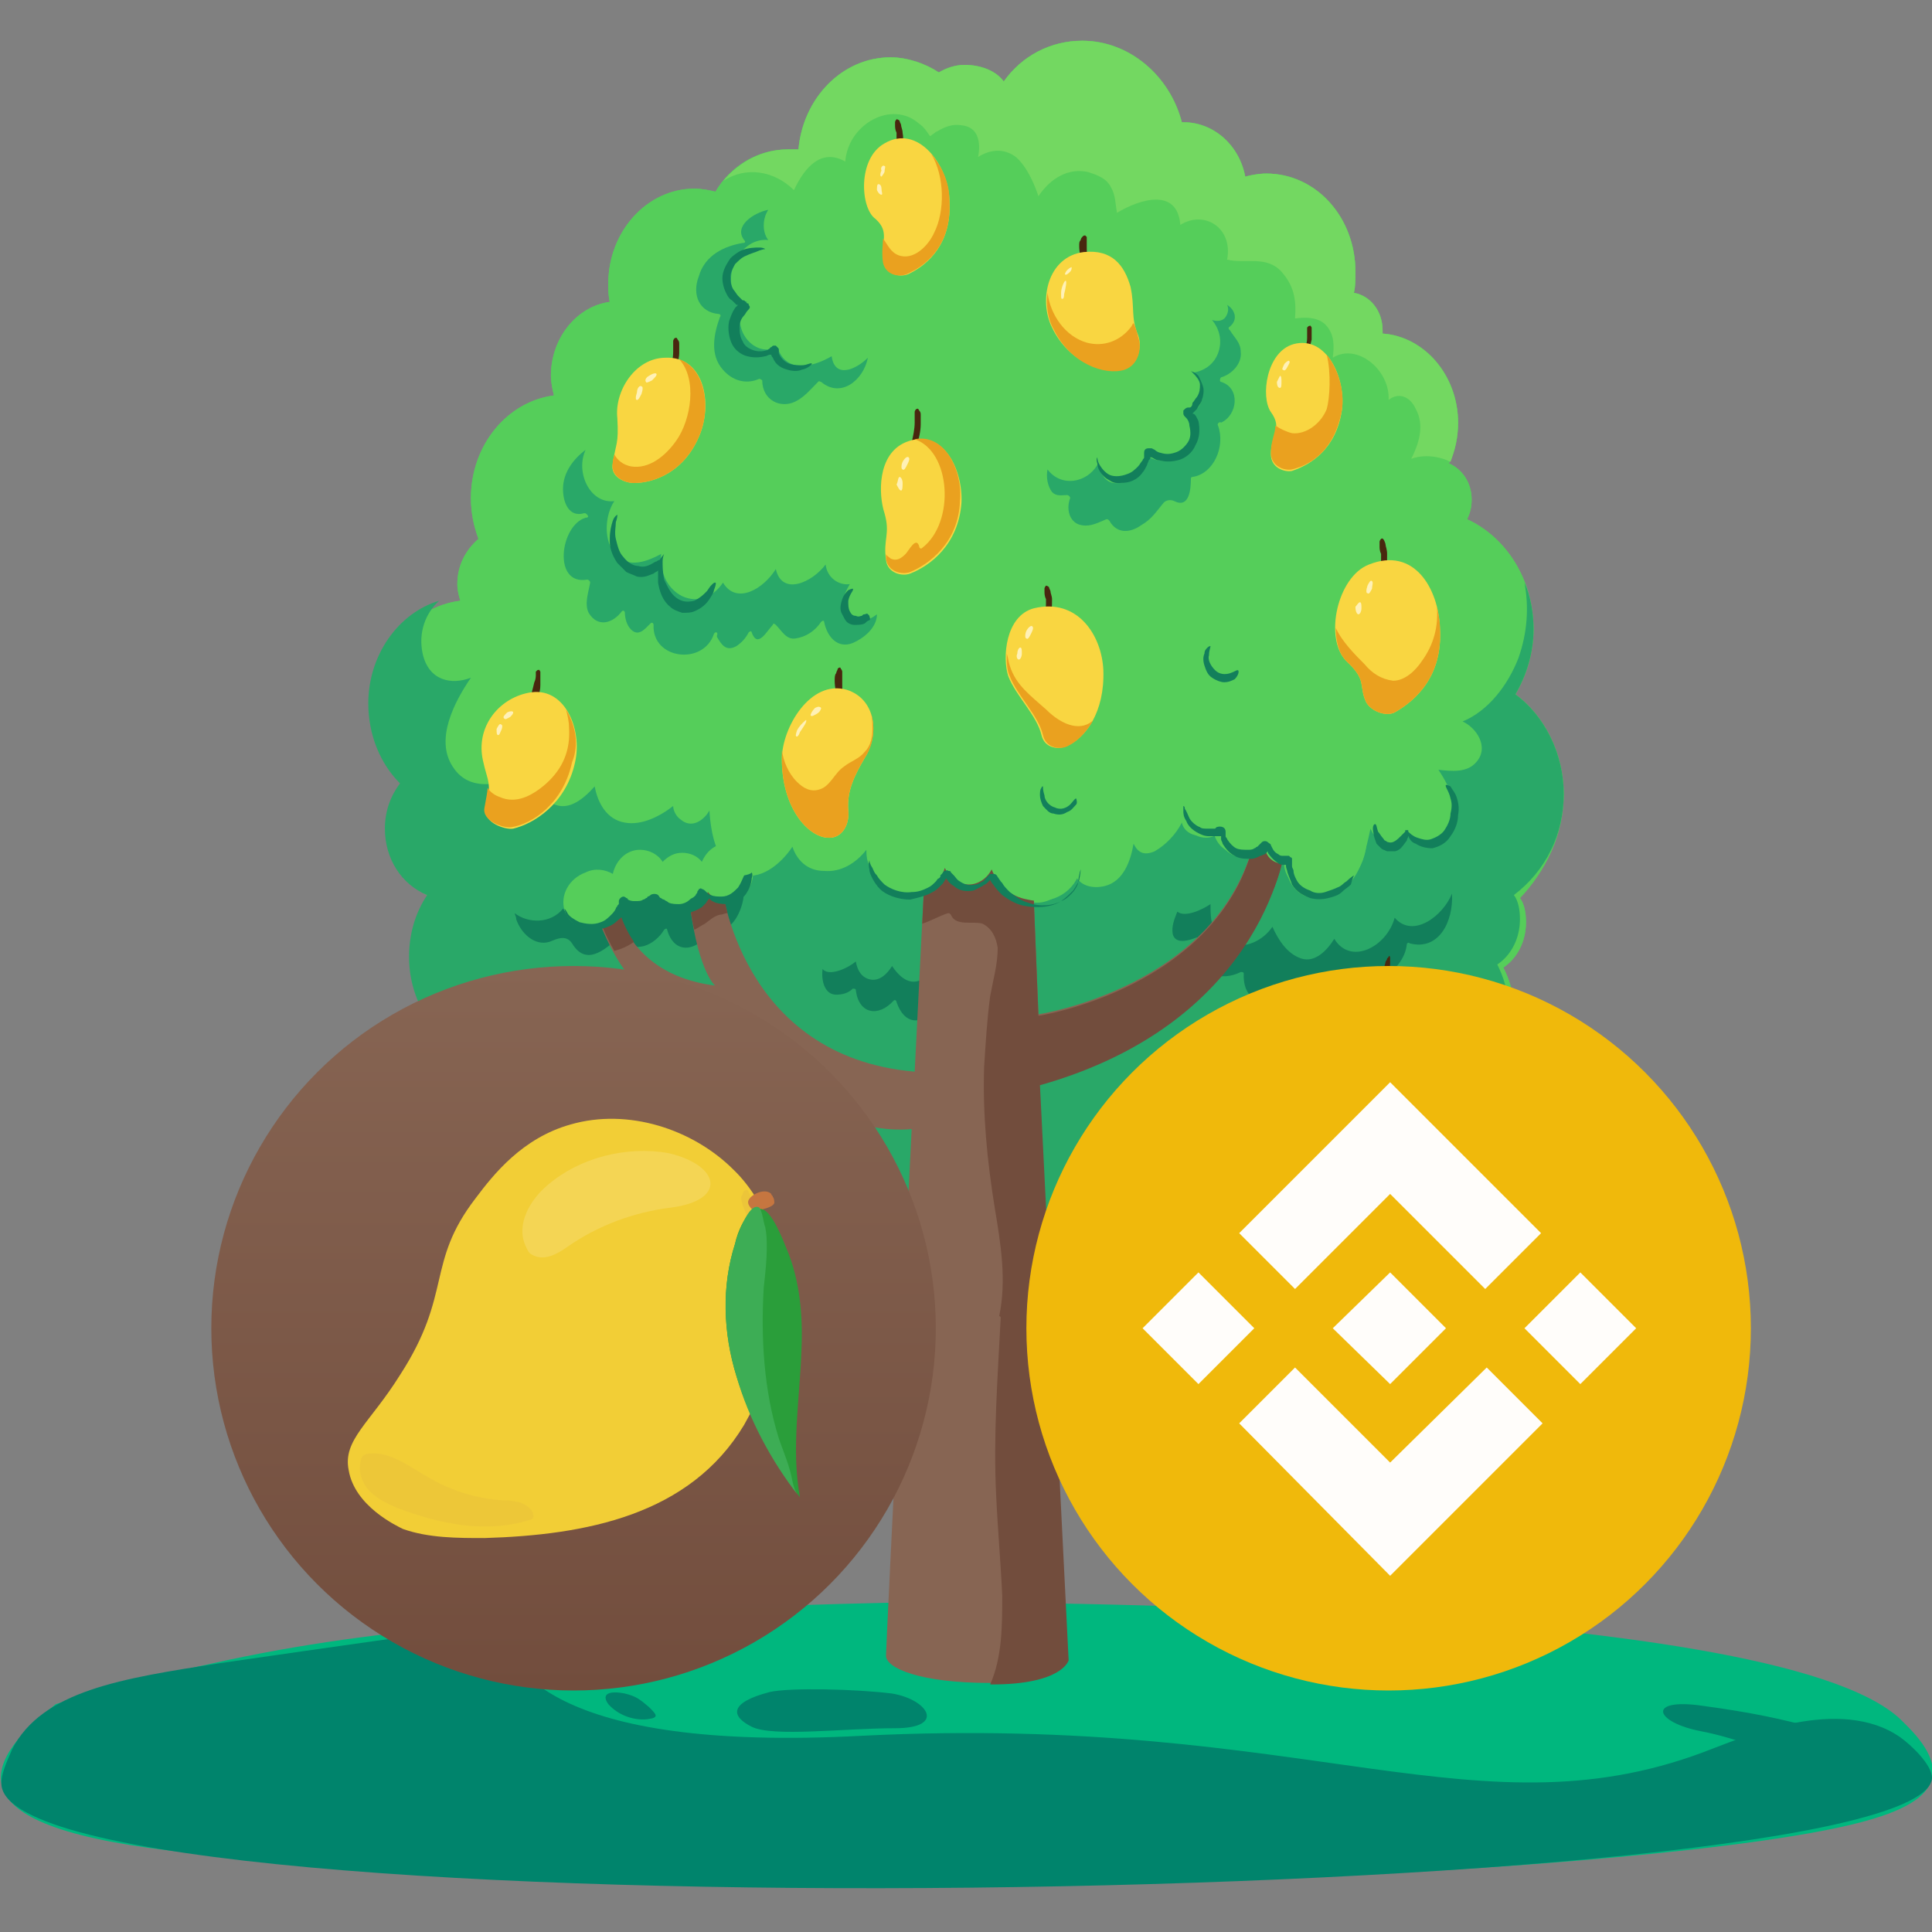 <?xml version="1.0" encoding="utf-8"?>
<!-- Generator: Adobe Illustrator 23.0.5, SVG Export Plug-In . SVG Version: 6.00 Build 0)  -->
<svg version="1.1" id="Layer_1" xmlns="http://www.w3.org/2000/svg" xmlns:xlink="http://www.w3.org/1999/xlink" x="0px" y="0px"
	 viewBox="0 0 128 128" style="enable-background:new 0 0 128 128;" xml:space="preserve">
<rect x="0" y="0" width="128" height="128" fill="#808080" stroke="none"/>
<style type="text/css">
	.st0{fill:#00B77E;}
	.st1{fill:#00846C;}
	.st2{fill:#55CE5A;}
	.st3{fill:#73D861;}
	.st4{fill:#29A868;}
	.st5{fill:#127F5B;}
	.st6{fill:#49270F;}
	.st7{fill:#F9D641;}
	.st8{fill:#EAA11F;}
	.st9{fill:#FFF1B6;}
	.st10{fill:#876553;}
	.st11{fill:#724D3D;}
	.st12{fill:#F0B90B;}
	.st13{fill:#FFFDFA;}
	.st14{fill:url(#SVGID_1_);}
	.st15{fill:#F2CE36;}
	.st16{opacity:0.15;fill:#FFFFFF;}
	.st17{opacity:0.25;fill:#E2B440;}
	.st18{opacity:0.33;fill:#E2B440;}
	.st19{fill:#C67640;}
	.st20{fill:#2A9E3A;}
	.st21{fill:#3DAD55;}
</style>
<g>
	<g>
		<path class="st0" d="M125.9,113.9c0.6,0.6,2.5,2.3,2.1,3.9c-0.2,0.8-0.9,1.8-3.9,2.7c-7.2,2.2-27.6,3.4-32,3.6
			c-17.2,0.2-63.5,0.6-80.9-1.5c-7.5-0.9-10.7-2.4-11.1-4.4c-0.4-2,2.1-4.1,3.6-5.3c2.8-0.8,6.6-1.9,11.3-2.9
			c6.1-1.3,11.4-1.9,18.1-2.5c14.3-1.2,25.8-1.3,29.9-1.4C63,106.3,117.3,105.8,125.9,113.9z"/>
		<path class="st1" d="M125.9,115.1c0.7,0.5,2.1,1.8,2.1,2.7c-0.5,8.5-126.7,10.7-127.9,0.5c-0.1-0.8,0.6-2.1,0.7-2.4
			c2-3.9,7.3-4.7,13.7-5.7c7.6-1.1,13.9-2,18.6-2.6c0.3,2.7,3.3,8.5,24,7.4c29.8-1.5,41,7,56.5,0.8
			C115.5,115.1,121.9,112.3,125.9,115.1z"/>
		<path class="st1" d="M34.7,110.3c1,1.1,2.6,1.6,3.8,1.5c1.1-0.1,0.9-0.5,0.1-1.2c-0.8-0.7-1.1-1.1-2.4-1.3
			C34.9,109.2,33.9,109.4,34.7,110.3z"/>
		<path class="st1" d="M40.3,112.9c0.7,0.8,1.8,1.1,2.6,1s0.6-0.3,0.1-0.8c-0.6-0.5-0.8-0.7-1.6-0.9C40.4,112,39.8,112.2,40.3,112.9
			z"/>
		<path class="st1" d="M51,112.1c-2.7,0.7-2.6,1.6-1.2,2.3c1.4,0.7,6.1,0.1,9.5,0.1s2.2-1.9-0.2-2.3C56.7,111.9,52.3,111.8,51,112.1
			z"/>
		<path class="st1" d="M112.7,114.7c2.6,0.5,3.3,1.2,6.3,1.2s2.4-1.3,0.6-1.6c-1.7-0.4-3.2-0.8-6.9-1.3
			C109.1,112.5,109.6,114.1,112.7,114.7z"/>
	</g>
	<g>
		<g>
			<path class="st2" d="M103.6,52.6c0-2.7-1.3-5.2-3.2-6.6c0.7-1.2,1.2-2.7,1.2-4.3c0-3.3-1.8-6.1-4.4-7.3c0.2-0.4,0.3-0.8,0.3-1.3
				c0-1.1-0.6-2-1.5-2.4c0.4-0.8,0.6-1.7,0.6-2.7c0-3.1-2.2-5.7-5-5.9c0-0.1,0-0.1,0-0.2c0-1.3-0.8-2.3-1.9-2.5
				c0.1-0.4,0.1-0.9,0.1-1.4c0-3.6-2.6-6.5-5.9-6.5c-0.5,0-1,0.1-1.4,0.2c-0.4-2.1-2.1-3.6-4.1-3.6h-0.1c-0.8-3.1-3.5-5.4-6.6-5.4
				c-2.1,0-4,1-5.2,2.7C66,4.7,65,4.3,63.9,4.3c-0.6,0-1.2,0.2-1.7,0.5c-0.9-0.6-2.1-1-3.2-1c-3.2,0-5.8,2.7-6.1,6.1
				c-0.2,0-0.4,0-0.7,0c-2,0-3.8,1.1-4.8,2.8c-0.4-0.1-0.9-0.2-1.4-0.2c-3.1,0-5.7,2.8-5.7,6.3c0,0.4,0,0.8,0.1,1.2
				c-2.2,0.3-3.9,2.4-3.9,4.9c0,0.4,0.1,0.9,0.2,1.3c-3.1,0.4-5.5,3.3-5.5,6.8c0,1,0.2,1.9,0.5,2.7c-0.8,0.7-1.4,1.7-1.4,3
				c0,0.4,0.1,0.8,0.2,1.1c-3.2,0.4-5.7,3.4-5.7,7c0,2.1,0.8,4,2.1,5.3c-0.6,0.8-1,1.8-1,3c0,2,1.1,3.7,2.8,4.4
				c-0.8,1.2-1.2,2.6-1.2,4.1c0,3.1,1.9,5.8,4.5,6.7c0.4,1,1.3,1.6,2.4,1.7c0,0.1,0,0.2,0,0.3c0,3.5,2.6,6.4,5.8,6.4
				c1,0,2-0.3,2.9-0.8c0.6,0.7,1.5,1.1,2.4,1.1c0.3,0,0.5,0,0.8-0.1c0.3,1.9,1.9,3.4,3.7,3.4c0.9,0,1.7-0.4,2.4-0.9
				c0.4,0.4,1,0.6,1.6,0.6c0.8,0,1.5-0.4,2-1c0.6,1.3,1.8,2.2,3.2,2.2c0.7,0,1.3-0.2,1.9-0.6c0.5,0.4,1.2,0.6,1.8,0.6
				c1,0,2-0.5,2.6-1.3c0.9,1.3,2.2,2.1,3.8,2.1c1.7,0,3.1-0.9,4-2.4c0.5,0.3,1.1,0.5,1.6,0.5c1.1,0,2.1-0.6,2.8-1.5
				c0.9,1.2,2.2,1.9,3.7,1.9c2.2,0,4-1.6,4.6-3.8h0.1c1.1,0,2.1-0.7,2.7-1.6c0.8,0.6,1.7,0.9,2.7,0.9c2.6,0,4.7-2.3,4.7-5.2
				c0-0.3,0-0.5-0.1-0.8c2.3-0.3,4.2-2.5,4.2-5.2c0-1-0.3-1.9-0.7-2.7c0.9-0.6,1.5-1.7,1.5-3c0-0.6-0.1-1.2-0.4-1.6
				C102.4,57.7,103.6,55.3,103.6,52.6"/>
			<path class="st2" d="M103.6,52.6c0-2.7-1.3-5.2-3.2-6.6c0.7-1.2,1.2-2.7,1.2-4.3c0-3.3-1.8-6.1-4.4-7.3c0.2-0.4,0.3-0.8,0.3-1.3
				c0-1.1-0.6-2-1.5-2.4c0.4-0.8,0.6-1.7,0.6-2.7c0-3.1-2.2-5.7-5-5.9c0-0.1,0-0.1,0-0.2c0-1.3-0.8-2.3-1.9-2.5
				c0.1-0.4,0.1-0.9,0.1-1.4c0-3.6-2.6-6.5-5.9-6.5c-0.5,0-1,0.1-1.4,0.2c-0.4-2.1-2.1-3.6-4.1-3.6h-0.1c-0.8-3.1-3.5-5.4-6.6-5.4
				c-2.1,0-4,1-5.2,2.7C66,4.7,65,4.3,63.9,4.3c-0.6,0-1.2,0.2-1.7,0.5c-0.9-0.6-2.1-1-3.2-1c-3.2,0-5.8,2.7-6.1,6.1
				c-0.2,0-0.4,0-0.7,0c-2,0-3.8,1.1-4.8,2.8c-0.4-0.1-0.9-0.2-1.4-0.2c-3.1,0-5.7,2.8-5.7,6.3c0,0.4,0,0.8,0.1,1.2
				c-2.2,0.3-3.9,2.4-3.9,4.9c0,0.4,0.1,0.9,0.2,1.3c-3.1,0.4-5.5,3.3-5.5,6.8c0,1,0.2,1.9,0.5,2.7c-0.8,0.7-1.4,1.7-1.4,3
				c0,0.4,0.1,0.8,0.2,1.1c-3.2,0.4-5.7,3.4-5.7,7c0,2.1,0.8,4,2.1,5.3c-0.6,0.8-1,1.8-1,3c0,2,1.1,3.7,2.8,4.4
				c-0.8,1.2-1.2,2.6-1.2,4.1c0,3.1,1.9,5.8,4.5,6.7c0.4,1,1.3,1.6,2.4,1.7c0,0.1,0,0.2,0,0.3c0,3.5,2.6,6.4,5.8,6.4
				c1,0,2-0.3,2.9-0.8c0.6,0.7,1.5,1.1,2.4,1.1c0.3,0,0.5,0,0.8-0.1c0.3,1.9,1.9,3.4,3.7,3.4c0.9,0,1.7-0.4,2.4-0.9
				c0.4,0.4,1,0.6,1.6,0.6c0.8,0,1.5-0.4,2-1c0.6,1.3,1.8,2.2,3.2,2.2c0.7,0,1.3-0.2,1.9-0.6c0.5,0.4,1.2,0.6,1.8,0.6
				c1,0,2-0.5,2.6-1.3c0.9,1.3,2.2,2.1,3.8,2.1c1.7,0,3.1-0.9,4-2.4c0.5,0.3,1.1,0.5,1.6,0.5c1.1,0,2.1-0.6,2.8-1.5
				c0.9,1.2,2.2,1.9,3.7,1.9c2.2,0,4-1.6,4.6-3.8h0.1c1.1,0,2.1-0.7,2.7-1.6c0.8,0.6,1.7,0.9,2.7,0.9c2.6,0,4.7-2.3,4.7-5.2
				c0-0.3,0-0.5-0.1-0.8c2.3-0.3,4.2-2.5,4.2-5.2c0-1-0.3-1.9-0.7-2.7c0.9-0.6,1.5-1.7,1.5-3c0-0.6-0.1-1.2-0.4-1.6
				C102.4,57.7,103.6,55.3,103.6,52.6"/>
			<path class="st3" d="M52.6,12.6c0.7-1.5,1.8-2.8,3.4-1.9c0.2-2.5,3.1-4.1,4.9-2.5c0.3,0.2,0.5,0.5,0.7,0.8c0,0.1,0.4-0.3,0.5-0.3
				c0.5-0.3,1-0.5,1.6-0.4c1.1,0.1,1.3,1.1,1.1,2.1c0.8-0.5,1.7-0.6,2.5,0c0.7,0.6,1.2,1.7,1.5,2.6c0.8-1.2,2-1.9,3.3-1.6
				c0.6,0.2,1.2,0.4,1.5,1c0.3,0.5,0.3,1.1,0.4,1.7c1.5-0.9,4-1.7,4.2,0.8c1.6-1,3.5,0.2,3.1,2.3c1.2,0.3,2.6-0.3,3.6,0.8
				c0.8,0.9,1,1.8,0.9,3.1c0.7-0.1,1.6-0.1,2.1,0.5s0.5,1.3,0.4,2.1c1.6-1,3.8,0.8,3.7,2.8c0.6-0.5,1.4-0.3,1.8,0.6
				c0.6,1.1,0.2,2.3-0.3,3.3c0.8-0.3,1.8-0.2,2.6,0.2c0.3-0.8,0.5-1.6,0.5-2.6c0-3.1-2.2-5.7-5-5.9c0-0.1,0-0.1,0-0.2
				c0-1.3-0.8-2.3-1.9-2.5c0.1-0.4,0.1-0.9,0.1-1.4c0-3.6-2.6-6.5-5.9-6.5c-0.5,0-1,0.1-1.4,0.2c-0.4-2.1-2.1-3.6-4.1-3.6h-0.1
				c-0.8-3.1-3.5-5.4-6.6-5.4c-2.1,0-4,1-5.2,2.7C66,4.7,65,4.3,63.9,4.3c-0.6,0-1.2,0.2-1.7,0.5c-0.9-0.6-2.1-1-3.2-1
				c-3.2,0-5.8,2.7-6.1,6.1c-0.2,0-0.4,0-0.7,0c-1.7,0-3.2,0.8-4.3,2.1C49.4,11,51.3,11.3,52.6,12.6z"/>
			<path class="st4" d="M81.4,21.7c0.7-0.5,0.4-1.2-0.1-1.5c0.1,0.2,0.1,0.5-0.1,0.8s-0.6,0.3-0.9,0.2c0.5,0.6,0.7,1.4,0.4,2.2
				c-0.3,0.8-1,1.2-1.7,1.3c1,0.9,0.9,2.4-0.4,2.8c0.4,0.9,0.7,1.9-0.2,2.6c-0.7,0.5-1.7,0.6-2.4,0.1c-0.3,1-1,1.8-1.9,1.8
				c-0.8,0.1-1.1-0.5-1.4-1.2c-0.7,1.2-2.4,1.5-3.3,0.3c-0.1,0.5,0,1.1,0.3,1.5c0.3,0.3,0.6,0.2,1,0.2c0.1,0,0.2,0.1,0.2,0.2
				c-0.3,0.8,0,1.7,0.8,1.8c0.6,0.1,1.1-0.2,1.6-0.4c0.1,0,0.1,0,0.2,0.1c0.5,0.9,1.4,0.8,2.1,0.3c0.7-0.4,1-0.9,1.5-1.5
				c0.2-0.2,0.5-0.2,0.7-0.1c1,0.5,1.1-0.8,1.1-1.5c0-0.1,0.1-0.1,0.1-0.1c1.4-0.2,2.2-2,1.7-3.4c-0.1-0.1,0.1-0.3,0.2-0.2
				c1.1-0.5,1.3-2.3,0-2.7c-0.1,0-0.1-0.2,0-0.3c0.7-0.2,1.4-0.9,1.3-1.7c0-0.6-0.4-0.9-0.7-1.4C81.4,21.8,81.4,21.8,81.4,21.7z"/>
			<path class="st4" d="M47.6,20.8c0.1,0,0.2,0.1,0.1,0.2c-0.4,1.1-0.7,2.5,0.2,3.5c0.6,0.7,1.5,1,2.4,0.6c0.1,0,0.2,0.1,0.2,0.1
				c0,1.3,1.2,1.9,2.2,1.4c0.6-0.3,1-0.8,1.5-1.3c0.1-0.1,0.1,0,0.2,0c1.3,1.1,2.8-0.1,3.1-1.6c-0.8,0.8-2.2,1.4-2.4-0.1
				c-1.2,0.7-3,1.2-3.6-0.6c-1.7,0.8-3.3-1.6-2-3c-1-0.2-1.3-1.3-0.9-2.4c0.4-1.1,1.3-1.8,2.3-1.7c-0.4-0.5-0.4-1.4,0-2
				c-1,0.2-2.3,1.1-1.6,2c0.1,0.1,0.1,0.2-0.1,0.2c-1.2,0.2-2.5,0.8-2.9,2.2C45.8,19.6,46.4,20.7,47.6,20.8z"/>
			<path class="st4" d="M56.1,40.8c-0.5-0.7-0.2-1.4,0.2-2.1c-0.7,0.1-1.5-0.4-1.6-1.3c-0.9,1.2-2.9,2.1-3.3,0.3
				c-0.8,1.3-2.6,2.4-3.5,0.9c-0.6,0.9-1.6,1.4-2.7,0.9c-1-0.5-1.5-1.6-1.4-2.8c-1.1,0.6-2.4,1-3.2-0.2c-0.6-0.9-0.5-2.4,0.1-3.3
				c-1.6,0.2-2.6-1.9-1.9-3.4c-0.8,0.6-1.5,1.5-1.5,2.6c0,0.9,0.4,1.9,1.4,1.6c0.1,0,0.1,0,0.2,0.1c0.1,0.1,0.1,0.2-0.1,0.2
				c-1.7,0.5-2.2,4.5,0.1,4.1c0.1,0,0.2,0.1,0.2,0.2c-0.1,0.6-0.4,1.4-0.1,2c0.6,1,1.6,0.7,2.2-0.1c0.1-0.1,0.2,0,0.2,0.1
				c0,0.3,0.1,0.8,0.4,1.1c0.5,0.5,0.9,0,1.3-0.4c0.1-0.1,0.2,0,0.2,0.1c-0.1,2.3,3.3,2.7,4,0.6c0.1-0.2,0.3-0.1,0.2,0.1
				c0,0,0,0,0,0.1l0,0c0.3,0.5,0.6,1,1.3,0.6c0.3-0.2,0.6-0.5,0.8-0.9c0.1-0.1,0.2-0.1,0.2,0c0.4,1.1,1-0.1,1.4-0.5
				c0-0.1,0.1-0.1,0.2,0c0.4,0.4,0.7,1,1.3,0.9c0.7-0.1,1.3-0.5,1.7-1.1c0.1-0.1,0.2-0.1,0.2,0c0.2,1,0.9,1.8,1.9,1.4
				c0.7-0.3,1.6-1,1.6-1.9C57.6,41.1,56.6,41.5,56.1,40.8z"/>
			<path class="st4" d="M103.6,52.6c0-2.7-1.3-5.2-3.2-6.6c0.7-1.2,1.2-2.7,1.2-4.3c0-1.1-0.2-2.2-0.6-3.1c0.3,1.6,0.2,3.3-0.4,5
				c-0.7,1.8-2,3.5-3.7,4.2l0,0c0.9,0.4,1.8,1.7,0.9,2.7c-0.6,0.7-1.6,0.6-2.5,0.5c0.8,1.2,1.5,2.7,0.6,4c-0.7,1-2,0.9-2.8,0.3
				c-0.7,1.1-1.9,0.6-2.3-0.4c-0.4,1.8-0.8,4-2.7,4.3c-1.4,0.3-3.3-0.7-3-2.4c-0.5,0.2-1-0.2-1.3-0.8c-1.1,1.1-3.1,0.7-3.4-0.9
				c-0.7,0.5-1.9,0.3-2.1-0.6c-0.4,0.8-1.1,1.5-1.8,1.9c-0.7,0.3-1.1,0.1-1.4-0.5c-0.2,1.2-0.7,2.5-1.9,2.8c-0.8,0.2-1.7,0-2-0.8
				c-0.6,1.1-1.5,2-2.7,1.9c-1,0-1.9-0.7-2.1-1.8c-0.8,0.8-2.2,0.7-3-0.2c-0.8,1.6-2.8,1.7-4.2,1c-0.7-0.3-1.4-0.9-1.7-1.7
				c-0.1-0.3-0.1-0.6-0.1-0.8c-0.7,0.9-1.7,1.5-2.8,1.4c-1.1,0-1.8-0.7-2.1-1.6c-0.8,1.2-2.2,2.3-3.5,1.8c-1.5-0.6-1.9-2.6-2-4.2
				c-0.4,0.7-1.2,1.2-1.9,0.6c-0.3-0.2-0.5-0.6-0.5-0.9c-0.9,0.7-2.1,1.3-3.2,1.1c-1.2-0.2-1.8-1.3-2-2.4c-0.8,0.9-1.9,1.8-3,1
				c-0.7-0.5-1-1.3-1-2.2c-1.7,1-4.2,1.8-5.4-0.1c-1.2-1.8,0.1-4.3,1.2-5.9c-1.3,0.5-2.8,0.2-3.2-1.6c-0.3-1.4,0.2-2.7,1.1-3.5
				c-2.7,0.8-4.7,3.6-4.7,6.8c0,2.1,0.8,4,2.1,5.3c-0.6,0.8-1,1.8-1,3c0,2,1.1,3.7,2.8,4.4c-0.8,1.2-1.2,2.6-1.2,4.1
				c0,3.1,1.9,5.8,4.5,6.7c0.4,1,1.3,1.6,2.4,1.7c0,0.1,0,0.2,0,0.3c0,3.5,2.6,6.4,5.8,6.4c1,0,2-0.3,2.9-0.8
				c0.6,0.7,1.5,1.1,2.4,1.1c0.3,0,0.5,0,0.8-0.1c0.3,1.9,1.9,3.4,3.7,3.4c0.9,0,1.7-0.4,2.4-0.9c0.4,0.4,1,0.6,1.6,0.6
				c0.8,0,1.5-0.4,2-1c0.6,1.3,1.8,2.2,3.2,2.2c0.7,0,1.3-0.2,1.9-0.6c0.5,0.4,1.2,0.6,1.8,0.6c1,0,2-0.5,2.6-1.3
				c0.9,1.3,2.2,2.1,3.8,2.1c1.7,0,3.1-0.9,4-2.4c0.5,0.3,1.1,0.5,1.6,0.5c1.1,0,2.1-0.6,2.8-1.5c0.9,1.2,2.2,1.9,3.7,1.9
				c2.2,0,4-1.6,4.6-3.8h0.1c1.1,0,2.1-0.7,2.7-1.6c0.8,0.6,1.7,0.9,2.7,0.9c2.6,0,4.7-2.3,4.7-5.2c0-0.3,0-0.5-0.1-0.8
				c2.3-0.3,4.2-2.5,4.2-5.2c0-1-0.3-1.9-0.7-2.7c0.9-0.6,1.5-1.7,1.5-3c0-0.6-0.1-1.2-0.4-1.6C102.4,57.7,103.6,55.3,103.6,52.6z"
				/>
			<path class="st5" d="M46.6,58.8c-0.6,1-1.5,1.9-2.5,1.2c-0.3-0.2-0.3-0.4-0.6-0.2C43.2,59.9,43,60,42.8,60
				c-0.6,0-1.1-0.3-1.7-0.4c-0.6,1.9-2.6,2.1-3.8,0.6c-0.8,1-2.3,1-3.2,0.3c0,0.1,0.1,0.2,0.1,0.4c0.3,0.9,1.2,1.8,2.2,1.5
				c0.5-0.2,1.1-0.5,1.5,0.1C38.8,64,40,63,41,62.1c0.1-0.1,0.2-0.1,0.2,0c0.8,1.2,2.2,0.5,2.8-0.5c0.1-0.1,0.2-0.1,0.2,0
				c0.6,2.1,2.7,1.1,3.1-0.6c0-0.1,0.2-0.2,0.2,0c0.4,1,1.1,0.2,1.4-0.4c0.3-0.6,0.5-1.4,0.3-2C48.7,59.8,47.4,59.6,46.6,58.8z"/>
			<path class="st5" d="M92.4,60.8c-0.5,1.9-2.9,3.2-4,1.4c-0.5,0.8-1.3,1.6-2.2,1.3c-0.9-0.3-1.5-1.2-1.9-2.1
				c-0.6,0.9-1.8,1.5-2.8,1.1c-0.4-0.2-0.9-0.5-1.1-1s-0.2-1.1-0.2-1.6c-0.6,0.4-1.7,0.9-2.2,0.5c-0.2,0.5-0.4,1-0.3,1.5
				c0.2,0.7,1.1,0.4,1.6,0.2c0.1,0,0.2,0.1,0.2,0.2c-0.1,0.8-0.1,1.8,0.7,2.2c0.7,0.3,1.4,0.2,2-0.1c0.1,0,0.2,0,0.2,0.1
				c-0.1,2.6,2.7,2.2,3.9,0.9c0.1-0.1,0.2,0,0.2,0.1c0.4,1.8,2.1-0.4,2.5-1.1c0-0.1,0.1-0.1,0.2,0c1.2,1.6,3.8,0,4-1.8
				c0-0.1,0.1-0.2,0.2-0.1c1.9,0.5,2.9-1.4,2.8-3.3C95.6,60.7,93.6,62.2,92.4,60.8z"/>
			<path class="st5" d="M60.8,65c-0.7,0.2-1.3-0.4-1.7-1c-0.3,0.5-0.8,1-1.4,0.9c-0.6-0.1-0.9-0.6-1-1.2c-0.6,0.5-1.8,1-2.2,0.5l0,0
				c-0.1,0.7,0.1,1.7,0.9,1.7c0.4,0,0.8-0.1,1.1-0.4c0.1,0,0.2,0,0.2,0.1c0.2,1.6,1.5,1.8,2.5,0.7c0.1-0.1,0.2,0,0.2,0.1
				c1.1,3.1,4.2-0.5,3.6-2.8C62.3,64.1,61.6,64.8,60.8,65z"/>
		</g>
		<g>
			<g>
				<path class="st6" d="M72.2,17.9c0,0-0.3-0.1-0.4-0.4c-0.2-0.3-0.3-0.8-0.3-1.2c0-0.2,0-0.3,0.1-0.4c0-0.1,0.1-0.2,0.1-0.2
					c0.1-0.1,0.1-0.1,0.2-0.1l0.1,0.1c0,0,0,0.1,0,0.2c0,0.1,0,0.2,0,0.4c0,0.3,0,0.7,0.1,1.1C72.1,17.6,72.3,17.9,72.2,17.9"/>
				<path class="st7" d="M71.8,16.7c-2.4,0.3-3,3.2-2.1,5c1.1,2.3,3.4,3.1,4.7,2.7c1-0.3,1.3-1.4,1-2.2c-0.5-1.2-0.2-1.8-0.5-3.2
					C74.5,17.6,73.7,16.5,71.8,16.7"/>
				<path class="st8" d="M75.4,22.3c-0.1-0.4-0.2-0.7-0.3-0.9c-0.1,0.1-0.1,0.2-0.2,0.3c-0.7,0.9-1.8,1.3-2.9,1
					c-1.4-0.4-2.4-1.8-2.6-3.3c-0.1,0.8,0,1.7,0.4,2.4c1.1,2.3,3.4,3.1,4.7,2.7C75.4,24.2,75.7,23.1,75.4,22.3z"/>
				<path class="st9" d="M70.6,18.6c0.1,0,0,0.5-0.1,0.9c0,0.3-0.1,0.3-0.1,0.3c-0.1,0-0.1,0-0.1-0.4C70.3,19.1,70.5,18.6,70.6,18.6
					"/>
				<path class="st9" d="M71,17.7c0,0.1,0,0.2-0.1,0.3c-0.1,0.1-0.2,0.2-0.3,0.2c-0.1,0,0-0.2,0.1-0.3C70.9,17.7,71,17.7,71,17.7"/>
			</g>
			<g>
				<path class="st6" d="M56.1,47.1c0,0-0.3-0.2-0.5-0.6c-0.2-0.4-0.3-1-0.3-1.4c0-0.2,0-0.4,0.1-0.5c0-0.1,0.1-0.2,0.1-0.3
					c0.1-0.1,0.2-0.1,0.2,0c0,0,0.1,0.1,0.1,0.2c0,0,0,0.1,0,0.2c0,0.1,0,0.3,0,0.5c0,0.4,0,0.9,0.1,1.3C56,46.7,56.2,47,56.1,47.1"
					/>
				<path class="st7" d="M56.1,45.7c-2.4-0.7-4.3,2.5-4.3,4.6c0,3.2,1.7,5.1,3,5.2c1,0.1,1.5-0.9,1.4-1.8c-0.1-1.3,0.4-2.3,1.1-3.5
					C58.3,48.6,58,46.3,56.1,45.7"/>
				<path class="st8" d="M57.7,47.2c0.1,0.4,0.1,0.8,0.1,1.1c0,0.5-0.1,1.1-0.5,1.5c-0.4,0.5-0.9,0.6-1.4,1
					c-0.6,0.4-0.9,1.3-1.6,1.5c-0.6,0.2-1.1-0.1-1.5-0.5c-0.6-0.6-0.9-1.4-1-2.1c0,0.2,0,0.4,0,0.6c0,3.2,1.7,5.1,3,5.2
					c1,0.1,1.5-0.9,1.4-1.8c-0.1-1.3,0.4-2.3,1.1-3.5C57.9,49.3,58,48.2,57.7,47.2z"/>
				<path class="st9" d="M53.4,47.7c0.1,0.1-0.2,0.5-0.4,0.8c-0.1,0.3-0.2,0.3-0.2,0.3c-0.1,0-0.1-0.1,0-0.4
					C53,48,53.4,47.7,53.4,47.7"/>
				<path class="st9" d="M54.4,46.9c0,0.1-0.1,0.3-0.3,0.4c-0.2,0.1-0.3,0.2-0.4,0.1c0-0.1,0.1-0.3,0.3-0.5
					C54.2,46.8,54.3,46.8,54.4,46.9"/>
			</g>
			<g>
				<path class="st6" d="M39.3,68.5c0,0-0.2-0.1-0.4-0.4s-0.3-0.8-0.3-1.1c0-0.2,0-0.3,0-0.4s0-0.2,0.1-0.3c0.1-0.1,0.1-0.1,0.2-0.1
					l0.1,0.1c0,0,0,0.1,0,0.2s0,0.2,0,0.4c0,0.3,0.1,0.7,0.2,1C39.2,68.2,39.4,68.4,39.3,68.5"/>
				<path class="st7" d="M38.8,67.3c-2.2,0.5-2.5,3.4-1.5,5.2c1.2,2.2,3.4,2.8,4.5,2.4c0.9-0.4,1.1-1.5,0.7-2.3
					c-0.5-1.2-0.3-1.8-0.7-3.1C41.4,68,40.6,66.9,38.8,67.3"/>
				<path class="st8" d="M42.5,72.6c-0.2-0.4-0.3-0.7-0.3-1c-0.3,0.9-0.9,1.6-1.9,1.7c-1.1,0.2-2.3-0.2-3-1.3
					c-0.1-0.2-0.2-0.4-0.3-0.6c0.1,0.4,0.2,0.8,0.4,1.1c1.2,2.2,3.4,2.8,4.5,2.4C42.6,74.5,42.9,73.3,42.5,72.6z"/>
				<path class="st9" d="M37.8,69.3c0.1,0,0,0.6,0,0.9s0,0.3-0.1,0.4c-0.1,0-0.1,0-0.1-0.4C37.6,69.8,37.8,69.3,37.8,69.3"/>
				<path class="st9" d="M38.2,68.4c0,0.1,0,0.2-0.1,0.3c-0.1,0.1-0.2,0.2-0.2,0.2c-0.1,0,0-0.2,0-0.3C38,68.4,38.2,68.3,38.2,68.4"
					/>
			</g>
			<g>
				<path class="st6" d="M59.8,8.8c0-0.2-0.1-0.4-0.1-0.5S59.6,8.1,59.6,8c-0.1-0.1-0.2-0.1-0.2-0.1S59.3,8,59.3,8.1
					c0,0,0,0.1,0,0.2c0,0.1,0,0.3,0.1,0.5c0,0.4,0,0.9-0.1,1.3c-0.1,0.4-0.2,0.7-0.2,0.7s0.3-0.2,0.4-0.6
					C59.8,9.9,59.9,9.3,59.8,8.8"/>
				<path class="st7" d="M62.9,13.2c-0.1-2.3-2.1-5-4.3-3.7c-1.8,1-1.6,4.3-0.6,5c1,0.9,0.3,1.5,0.6,2.9c0.2,0.9,1.2,1,1.7,0.7
					C61.5,17.5,63.1,16.1,62.9,13.2"/>
				<path class="st8" d="M62.9,13.2c0-1.1-0.5-2.2-1.2-3c0.9,1.5,0.9,3.8,0.2,5.2c-0.4,0.9-1.4,1.9-2.4,1.5c-0.5-0.2-0.7-0.7-1-1.1
					c0,0.4-0.1,0.9,0,1.6c0.2,0.9,1.2,1,1.7,0.7C61.5,17.5,63.1,16.1,62.9,13.2z"/>
				<path class="st9" d="M58.6,11c0.1,0,0,0.2,0,0.4c-0.1,0.2-0.2,0.3-0.2,0.3c-0.1,0-0.1-0.2,0-0.4C58.3,11.1,58.5,10.9,58.6,11"/>
				<path class="st9" d="M58.2,12.2c0.1,0,0.2,0.1,0.2,0.3s0.1,0.4,0,0.4s-0.2-0.1-0.3-0.3C58.1,12.4,58.1,12.2,58.2,12.2"/>
			</g>
			<g>
				<path class="st6" d="M45,23.4c0-0.2,0-0.4,0-0.6c0-0.1,0-0.2-0.1-0.3c-0.1-0.2-0.1-0.1-0.2-0.1c0,0-0.1,0.1-0.1,0.2
					c0,0,0,0.1,0,0.2s0,0.3,0,0.5c0,0.4-0.1,0.9-0.2,1.3c-0.1,0.4-0.3,0.6-0.3,0.7c0,0,0.3-0.1,0.5-0.5C44.8,24.4,45,23.8,45,23.4"
					/>
				<path class="st7" d="M46.4,28.7c0.8-2.1,0.2-5.1-2.3-5c-2,0-3.4,2.2-3.2,4c0.1,1.8-0.1,1.6-0.3,3C40.4,31.6,41.4,32,42,32
					C43.3,32,45.4,31.3,46.4,28.7"/>
				<path class="st8" d="M45,23.8c1.2,1.3,0.8,4-0.2,5.4c-0.7,1-1.8,1.9-3,1.7c-0.5-0.1-0.9-0.4-1.1-0.8c0,0.1-0.1,0.3-0.1,0.5
					c-0.2,1,0.8,1.4,1.4,1.4c1.3,0,3.4-0.7,4.4-3.3C47.1,26.9,46.7,24.4,45,23.8z"/>
				<path class="st9" d="M43.5,24.8c0,0.1-0.1,0.2-0.3,0.4c-0.2,0.1-0.4,0.2-0.4,0.1c-0.1-0.1,0-0.3,0.2-0.4
					C43.3,24.7,43.5,24.7,43.5,24.8"/>
				<path class="st9" d="M42.5,25.6c0.1,0,0.1,0.2,0,0.5c-0.1,0.2-0.2,0.4-0.3,0.4s-0.1-0.2,0-0.5C42.2,25.7,42.4,25.5,42.5,25.6"/>
			</g>
			<g>
				<path class="st6" d="M61,28.1c0-0.2,0-0.4,0-0.6c0-0.1,0-0.2-0.1-0.3c-0.1-0.2-0.1-0.1-0.2-0.1c0,0-0.1,0.1-0.1,0.2
					c0,0,0,0.1,0,0.2s0,0.3,0,0.5c0,0.4-0.1,0.9-0.2,1.3c-0.1,0.4-0.3,0.7-0.2,0.7c0,0,0.3-0.1,0.5-0.5C60.9,29.1,61,28.5,61,28.1"
					/>
				<path class="st7" d="M63.7,33.3c0.1-2.3-1.3-5-3.7-4c-1.9,0.8-1.8,3.5-1.4,4.7c0.4,1.4-0.1,1.7,0.1,3.1c0.1,0.9,1.1,1.1,1.6,0.9
					C61.6,37.5,63.5,36.1,63.7,33.3"/>
				<path class="st8" d="M60.6,29.1c2.4,0.8,2.7,5.5,0.5,7.2c-0.1,0.1-0.2,0-0.2-0.1c-0.2-0.7-0.7,0.3-0.9,0.5
					c-0.3,0.3-0.6,0.5-1,0.3c-0.1-0.1-0.3-0.2-0.3-0.3c0,0.1,0,0.2,0,0.3c0.1,0.9,1.1,1.1,1.6,0.9c1.2-0.5,3.2-1.9,3.3-4.7
					C63.8,31.2,62.6,28.7,60.6,29.1z"/>
				<path class="st9" d="M60.2,30.3c0.1,0.1,0,0.3-0.1,0.5s-0.2,0.4-0.3,0.3c-0.1,0-0.1-0.3,0-0.5C59.9,30.4,60.1,30.2,60.2,30.3"/>
				<path class="st9" d="M59.6,31.6c0.1,0,0.2,0.2,0.2,0.4c0,0.2,0,0.5-0.1,0.5s-0.2-0.2-0.3-0.4C59.5,31.9,59.5,31.6,59.6,31.6"/>
			</g>
			<g>
				<path class="st6" d="M86.9,22.5c0-0.2,0-0.4,0-0.5s0-0.2,0-0.3c-0.1-0.2-0.1-0.1-0.2-0.1l-0.1,0.1c0,0,0,0.1,0,0.2s0,0.3,0,0.5
					c0,0.4-0.2,0.9-0.3,1.2C86.1,24,86,24.2,86,24.2s0.3-0.1,0.5-0.4C86.7,23.4,86.8,22.9,86.9,22.5"/>
				<path class="st7" d="M88.9,27.2c0.3-2.1-1-5-3.2-4.4c-1.8,0.5-2.2,3.5-1.5,4.5c0.8,1.1,0,1.5,0,2.8c0,0.9,0.9,1.2,1.4,1.1
					C86.8,30.8,88.5,29.8,88.9,27.2"/>
				<path class="st8" d="M87.9,23.5c0.3,1.2,0.2,2.9,0,3.6c-0.4,1-1.4,1.7-2.3,1.6c-0.4-0.1-0.8-0.3-1.1-0.5c0,0.5-0.3,1-0.3,1.8
					c0,0.9,0.9,1.2,1.4,1.1c1.2-0.3,2.8-1.2,3.3-3.9C89.1,26,88.7,24.5,87.9,23.5z"/>
				<path class="st9" d="M85.4,23.9c0.1,0.1,0,0.2-0.1,0.4c-0.1,0.2-0.2,0.3-0.3,0.2c-0.1,0,0-0.2,0.1-0.4
					C85.2,24,85.3,23.9,85.4,23.9"/>
				<path class="st9" d="M84.8,24.9c0.1,0,0.1,0.2,0.1,0.4c0,0.2,0,0.4-0.1,0.4s-0.2-0.1-0.2-0.4C84.7,25.1,84.8,24.9,84.8,24.9"/>
			</g>
			<g>
				<path class="st6" d="M91.9,36.7c0-0.3-0.1-0.5-0.1-0.6s-0.1-0.3-0.1-0.3c-0.1-0.2-0.2-0.1-0.2-0.1s-0.1,0.1-0.1,0.2
					c0,0,0,0.1,0,0.3c0,0.1,0,0.3,0.1,0.5c0,0.5,0,1.1-0.1,1.5c-0.1,0.5-0.2,0.8-0.2,0.8s0.3-0.2,0.5-0.7
					C91.9,37.9,91.9,37.2,91.9,36.7"/>
				<path class="st7" d="M95.4,41.6c-0.1-2.6-1.7-5.4-4.7-4.2c-2.1,0.8-3,4.9-1.5,6.4c1.4,1.3,0.8,1.6,1.3,2.7
					c0.3,0.6,1.3,1,1.9,0.7C93.8,46.4,95.6,44.8,95.4,41.6"/>
				<path class="st8" d="M95.4,41.6c0-0.5-0.1-0.9-0.2-1.4c0.1,1.3-0.2,2.5-1,3.6c-0.4,0.6-1.1,1.3-1.9,1.3
					c-0.8-0.1-1.4-0.5-1.9-1.1c-0.6-0.6-1.5-1.5-1.9-2.4c0,0.9,0.2,1.7,0.7,2.2c1.4,1.3,0.8,1.6,1.3,2.7c0.3,0.6,1.3,1,1.9,0.7
					C93.8,46.4,95.6,44.8,95.4,41.6z"/>
				<path class="st9" d="M90.9,38.5c0.1,0.1,0,0.3,0,0.5c-0.1,0.2-0.2,0.4-0.3,0.3c-0.1,0-0.1-0.2,0-0.5
					C90.7,38.6,90.8,38.4,90.9,38.5"/>
				<path class="st9" d="M90.1,39.9c0.1,0,0.1,0.2,0.1,0.4s-0.1,0.4-0.2,0.4s-0.2-0.2-0.2-0.5C89.9,40.1,90,39.9,90.1,39.9"/>
			</g>
			<g>
				<path class="st6" d="M69.7,39.7c0-0.2-0.1-0.4-0.1-0.5s-0.1-0.2-0.1-0.3c-0.1-0.1-0.2-0.1-0.2-0.1s-0.1,0.1-0.1,0.2
					c0,0,0,0.1,0,0.2c0,0.1,0,0.3,0.1,0.5c0,0.4,0,0.9-0.1,1.3c-0.1,0.4-0.2,0.7-0.2,0.7s0.3-0.2,0.4-0.6
					C69.7,40.8,69.7,40.2,69.7,39.7"/>
				<path class="st7" d="M73.1,44.4c-0.1-2.3-1.7-4.8-4.6-4.1c-1.9,0.5-2.1,3.3-1.7,4.5c0.5,1.3,1.9,2.6,2.2,3.9
					c0.2,0.9,1.2,1,1.7,0.7C71.9,48.9,73.2,47.2,73.1,44.4"/>
				<path class="st8" d="M72.2,47.9c-1,0.6-2.2-0.2-2.9-0.9c-1-0.9-2-1.6-2.4-2.9c-0.1-0.3-0.1-0.5-0.2-0.8c0,0.6,0,1.1,0.2,1.5
					c0.5,1.3,1.9,2.6,2.2,3.9c0.2,0.9,1.2,1,1.7,0.7c0.6-0.3,1.2-0.9,1.7-1.8C72.4,47.8,72.3,47.8,72.2,47.9z"/>
				<path class="st9" d="M68.4,41.5c0.1,0.1,0,0.3-0.1,0.5s-0.2,0.4-0.3,0.3c-0.1,0-0.1-0.3,0-0.5S68.3,41.4,68.4,41.5"/>
				<path class="st9" d="M67.6,42.9c0.1,0,0.1,0.2,0.1,0.4s-0.1,0.4-0.2,0.4s-0.2-0.2-0.1-0.4C67.4,43.1,67.5,42.9,67.6,42.9"/>
			</g>
			<g>
				<path class="st6" d="M35.8,45.4c0-0.2,0-0.4,0-0.6c0-0.1,0-0.2,0-0.3c-0.1-0.2-0.1-0.1-0.2-0.1l-0.1,0.1c0,0,0,0.1,0,0.2
					c0,0.1,0,0.3-0.1,0.5c-0.1,0.4-0.2,0.9-0.4,1.3c-0.2,0.4-0.4,0.6-0.3,0.7c0,0,0.3-0.1,0.5-0.4C35.6,46.4,35.8,45.9,35.8,45.4"/>
				<path class="st7" d="M38.1,50.5c0.5-2.2-0.7-5.1-3.1-4.6c-2,0.4-3.5,2.3-3,4.5c0.3,1.4,0.6,1.4,0.2,3.2C32,54.5,33.5,55,34,54.9
					C35.3,54.6,37.5,53.3,38.1,50.5"/>
				<path class="st8" d="M37.5,47c0.1,0.4,0.2,0.8,0.2,1.2c0.1,1.5-0.4,2.7-1.5,3.7c-0.9,0.8-2,1.4-3.1,0.9
					c-0.3-0.1-0.6-0.3-0.8-0.6c0,0.3-0.1,0.7-0.2,1.3c-0.2,0.9,1.3,1.4,1.8,1.3c1.3-0.2,3.4-1.5,4-4.3C38.4,49.3,38.1,48,37.5,47z"
					/>
				<path class="st9" d="M34,47.2c0,0.1-0.1,0.2-0.2,0.3c-0.2,0.1-0.3,0.2-0.4,0.1c-0.1-0.1,0-0.2,0.2-0.4
					C33.8,47.1,34,47.1,34,47.2"/>
				<path class="st9" d="M33.2,48c0.1,0,0.1,0.2,0,0.4s-0.1,0.3-0.2,0.3c-0.1,0-0.1-0.2-0.1-0.4C33,48.1,33.1,47.9,33.2,48"/>
			</g>
			<g>
				<path class="st6" d="M92,64.3c0.1-0.2,0.1-0.4,0.1-0.5s0-0.2,0-0.3c0-0.2-0.1-0.2-0.1-0.1l-0.1,0.1c0,0,0,0.1-0.1,0.2
					c0,0.1-0.1,0.3-0.1,0.5c-0.1,0.4-0.3,0.9-0.6,1.2c-0.2,0.3-0.4,0.5-0.4,0.6s0.3,0,0.6-0.3C91.5,65.3,91.8,64.7,92,64.3"/>
				<path class="st7" d="M93.2,69.7c0.7-2.1,0.4-5.2-2.5-5c-2,0.1-2.9,2.7-2.9,4c0.1,1.3,0.1,1.5-0.1,2.9C87.6,72.5,88.5,73,89,73
					C90.3,73,92.3,72.4,93.2,69.7"/>
				<path class="st8" d="M92.6,65.2c0.8,1.4,0.1,3.8-1,4.7c-1.2,0.9-3,0.8-3.7-0.4c0,0.7,0,1.1-0.2,2.1C87.6,72.5,88.5,73,89,73
					c1.3,0,3.3-0.6,4.2-3.3C93.8,68.2,93.8,66.1,92.6,65.2z"/>
				<path class="st9" d="M90.3,65.7c0,0.1-0.1,0.2-0.2,0.3c-0.2,0.1-0.3,0.1-0.4,0.1c0-0.1,0-0.2,0.2-0.4
					C90.1,65.6,90.3,65.6,90.3,65.7"/>
				<path class="st9" d="M89.4,66.3c0.1,0,0,0.2,0,0.4c-0.1,0.2-0.2,0.3-0.2,0.3c-0.1,0-0.1-0.2,0-0.4
					C89.2,66.4,89.4,66.3,89.4,66.3"/>
			</g>
		</g>
		<g>
			<path class="st5" d="M71.3,52.9c-0.1,0-0.2,0.2-0.4,0.4c-0.2,0.2-0.6,0.4-1,0.2c-0.4-0.1-0.7-0.5-0.7-0.8
				c-0.1-0.3-0.1-0.5-0.1-0.6c0,0-0.1,0-0.1,0.1c-0.1,0.1-0.1,0.3-0.1,0.5s0.1,0.5,0.2,0.7c0.2,0.2,0.4,0.5,0.7,0.5
				c0.3,0.1,0.6,0.1,0.9-0.1c0.3-0.1,0.4-0.3,0.6-0.5C71.4,53.2,71.3,52.9,71.3,52.9"/>
			<g>
				<path class="st5" d="M53.1,24.2c-0.2,0-0.5,0-0.8-0.1s-0.6-0.4-0.7-0.7c0,0,0-0.1,0-0.2s0-0.1-0.1-0.2c0,0,0,0-0.1-0.1l0,0h-0.1
					c-0.1,0-0.1,0-0.2,0.1l0,0c0,0-0.1,0-0.1,0.1c-0.1,0-0.1,0.1-0.2,0.1c-0.3,0.1-0.6,0.1-0.9,0c-0.3-0.1-0.6-0.3-0.7-0.6
					c-0.2-0.3-0.2-0.7-0.2-1c0-0.2,0.1-0.5,0.3-0.7c0.1-0.1,0.1-0.2,0.3-0.4c0.1-0.1,0.1-0.2,0-0.3c0-0.1,0-0.1-0.1-0.1L49.4,20
					l-0.1-0.1h-0.1l-0.1-0.1c-0.1-0.1-0.1-0.1-0.2-0.2c-0.1-0.1-0.2-0.3-0.3-0.4c-0.2-0.3-0.2-0.6-0.2-0.9s0.2-0.6,0.3-0.8
					c0.2-0.2,0.4-0.4,0.6-0.5c0.4-0.2,0.8-0.3,1-0.4c0.3-0.1,0.4-0.1,0.4-0.1s-0.1-0.1-0.4-0.1c-0.3,0-0.7,0-1.2,0.2
					c-0.2,0.1-0.5,0.3-0.7,0.5c-0.2,0.3-0.4,0.6-0.5,1s0,0.9,0.2,1.3c0.1,0.2,0.2,0.4,0.4,0.5c0.1,0.1,0.2,0.2,0.2,0.2l0.1,0.1h0.1
					l0,0l0,0c0,0-0.1,0.1-0.2,0.2c-0.2,0.3-0.3,0.6-0.4,0.9c-0.1,0.5,0,1.1,0.2,1.5s0.6,0.7,1,0.8c0.4,0.1,0.8,0.1,1.2,0
					c0.1,0,0.2-0.1,0.3-0.1h0.1c0,0,0,0.1,0.1,0.2c0.2,0.5,0.6,0.7,1,0.8c0.3,0.1,0.7,0.1,0.9,0c0.5-0.1,0.7-0.4,0.7-0.4
					C53.7,24,53.5,24.2,53.1,24.2"/>
				<path class="st5" d="M79,27.4L79,27.4c0.1-0.1,0.2-0.2,0.3-0.3c0.1-0.2,0.2-0.3,0.3-0.5c0.1-0.3,0.2-0.7,0.1-1s-0.2-0.5-0.3-0.7
					c-0.3-0.3-0.5-0.3-0.5-0.3s0.2,0.1,0.4,0.4c0.1,0.1,0.2,0.3,0.2,0.5s0,0.5-0.2,0.8c-0.1,0.1-0.2,0.3-0.3,0.4
					c0,0.2-0.1,0.3-0.2,0.3l0,0l0,0h-0.1c0,0-0.1,0-0.2,0.1l-0.1,0.1c0,0,0,0,0,0.1v0.1c0,0.1,0.1,0.2,0.1,0.2c0.1,0,0,0,0,0l0,0
					l0.1,0.1c0.1,0.1,0.2,0.3,0.2,0.5c0.1,0.4,0.1,0.8-0.1,1.1c-0.2,0.3-0.5,0.6-0.9,0.7c-0.3,0.1-0.6,0.1-0.9,0
					c-0.1,0-0.3-0.1-0.4-0.2l-0.2-0.1c-0.1,0-0.1,0-0.2,0c-0.2,0-0.3,0.1-0.3,0.3v0.1c0,0,0,0,0,0.1v0.1c0,0.1-0.1,0.1-0.1,0.2
					c-0.1,0.1-0.2,0.3-0.3,0.4c-0.2,0.2-0.4,0.4-0.7,0.5c-0.5,0.2-1,0.2-1.3,0s-0.5-0.5-0.6-0.7s-0.1-0.4-0.1-0.4s-0.1,0.1,0,0.4
					c0,0.3,0.2,0.7,0.6,1c0.2,0.1,0.4,0.3,0.7,0.3c0.3,0,0.6,0,0.9-0.1s0.6-0.3,0.8-0.6c0.1-0.1,0.2-0.3,0.3-0.5
					c0-0.1,0.1-0.2,0.1-0.3l0.1-0.1c0,0,0,0,0-0.1l0,0l0,0l0,0l0,0h0.1c0.2,0.1,0.3,0.2,0.5,0.2c0.4,0.1,0.8,0.1,1.2,0
					c0.5-0.1,1-0.5,1.2-1c0.3-0.5,0.3-1.1,0.2-1.6C79.3,27.7,79.2,27.4,79,27.4c0.1-0.1,0.1-0.1,0.1-0.2
					C78.9,27.5,78.9,27.5,79,27.4C79,27.5,79,27.4,79,27.4"/>
				<path class="st5" d="M47.4,38.6c-0.1,0-0.1,0-0.3,0.2c-0.1,0.1-0.2,0.3-0.3,0.4c-0.2,0.2-0.4,0.4-0.8,0.6
					c-0.4,0.1-0.8,0.1-1.2-0.2s-0.6-0.8-0.8-1.2c-0.1-0.5-0.1-0.9-0.1-1.2s0.1-0.5,0.1-0.5s-0.1,0.1-0.3,0.4c0,0-0.1,0-0.2,0.1
					c-0.1,0-0.2,0.1-0.4,0.2c-0.2,0.1-0.5,0.2-0.8,0.1c-0.3,0-0.7-0.2-1-0.6c-0.3-0.3-0.4-0.8-0.5-1.2s0-0.8,0-1.1
					c0.1-0.3,0.1-0.4,0.1-0.5c0,0-0.2,0.1-0.3,0.4c-0.1,0.3-0.2,0.7-0.2,1.2c0,0.3,0,0.5,0.1,0.8s0.2,0.5,0.4,0.8
					c0.2,0.2,0.4,0.4,0.6,0.6c0.2,0.1,0.5,0.2,0.7,0.3c0.5,0.1,0.8-0.1,1.1-0.2c0.1-0.1,0.2-0.1,0.3-0.2c0,0.2,0,0.5,0,0.8
					c0.1,0.6,0.3,1.2,0.8,1.6c0.2,0.2,0.5,0.3,0.8,0.4c0.3,0,0.6,0,0.8-0.1c0.5-0.2,0.8-0.5,1-0.8s0.3-0.5,0.3-0.6
					C47.5,38.6,47.4,38.6,47.4,38.6"/>
				<path class="st5" d="M57.3,40.7c-0.1,0-0.1,0-0.2,0.1c-0.1,0-0.2,0.1-0.4,0c-0.2,0-0.3-0.1-0.4-0.3c-0.1-0.2-0.1-0.4-0.1-0.7
					c0.1-0.5,0.4-0.7,0.3-0.8c0,0-0.1,0-0.3,0.1c-0.1,0.1-0.3,0.3-0.4,0.6c-0.1,0.3-0.2,0.7,0,1c0.1,0.2,0.2,0.4,0.3,0.5
					s0.3,0.2,0.5,0.2c0.3,0,0.5,0,0.7-0.1c0.1-0.1,0.2-0.2,0.3-0.2c0.1-0.1,0-0.2,0-0.3C57.5,40.7,57.5,40.6,57.3,40.7"/>
				<path class="st5" d="M82,44.4c-0.1,0-0.2,0.1-0.5,0.2c-0.3,0.1-0.7,0.1-1-0.2s-0.5-0.7-0.4-1c0-0.3,0.1-0.5,0.1-0.6
					c0,0-0.1,0-0.2,0.1s-0.2,0.2-0.2,0.4c-0.1,0.2-0.1,0.5,0,0.8s0.2,0.6,0.5,0.8s0.6,0.3,0.8,0.3c0.3,0,0.5-0.1,0.7-0.2
					C82.1,44.7,82.1,44.4,82,44.4"/>
			</g>
		</g>
		<g>
			<path class="st10" d="M45.6,59l2.2-0.4c0,0,1.2,11.4,12.8,12.4l0.7-13.9l7.1,0.2l0.4,9.9c0,0,11.9-1.8,14.3-11.5h2.1
				c0,0-1.1,11.8-16.4,16.1l1.9,38.1c0,0-0.4,1.6-5.1,1.6s-6.9-1-6.9-1.8c0-0.7,1.7-34.9,1.7-34.9s-6.9,1-11.9-7.1c0,0-6,1.4-9-7.2
				l1.2-1.3c0,0,0.3,5.3,6.7,6.1C47.4,65.4,46.1,64.2,45.6,59"/>
			<path class="st11" d="M46.7,61.2c0.4-0.3,0.6-0.5,1-0.6c0.2,0,0.3-0.1,0.5-0.1c-0.3-1.2-0.4-1.9-0.4-1.9L45.6,59
				c0.1,1,0.2,1.8,0.4,2.6C46.2,61.5,46.5,61.3,46.7,61.2z"/>
			<path class="st11" d="M42,62.4c-1.1-1.6-1.2-3.2-1.2-3.2l-1.2,1.3c0.3,1,0.7,1.8,1.1,2.5C41.1,62.9,41.6,62.7,42,62.4z"/>
			<path class="st11" d="M85.2,55.8h-2.1c-2.4,9.7-14.3,11.5-14.3,11.5l-0.4-9.9l-7.1-0.2l-0.2,4c0.6-0.2,1.1-0.5,1.7-0.7
				c0.1,0,0.1,0,0.2,0.1c0.3,0.8,1.5,0.4,2.1,0.6c0.6,0.3,0.9,0.9,1,1.6c0,1.1-0.3,2.1-0.5,3.2c-0.2,1.5-0.3,3.1-0.4,4.7
				c-0.1,3.1,0.2,6.2,0.7,9.3c0.4,2.4,0.8,4.8,0.3,7.2c0.1,0,0.1,0.1,0.1,0.1c-0.2,3.9-0.5,7.9-0.3,11.8c0.1,2.2,0.3,4.4,0.4,6.6
				c0,2,0,4.1-0.8,5.9h0.1c4.7,0,5.1-1.6,5.1-1.6l-1.9-38.1C84.1,67.6,85.2,55.8,85.2,55.8z"/>
			<path class="st11" d="M82.9,58C83,58,83,58,82.9,58c0.4,0.7,0.9,1,1.4,1.1c0.8-1.9,0.9-3.3,0.9-3.3h-2.1
				c-0.2,0.9-0.6,1.8-0.9,2.6C82.4,58.2,82.7,58.1,82.9,58z"/>
		</g>
		<g>
			<path class="st2" d="M69.1,54.1c-1.4-0.3-2.7,0.3-3.3,1.4c-0.3-0.7-0.9-1.2-1.6-1.2c-0.8,0-1.5,0.6-1.7,1.5
				c-0.4-0.8-1.3-1.4-2.4-1.4c-1.4,0-2.6,1.1-2.6,2.4c0,1.3,1.2,2.4,2.6,2.4c1.2,0,2.2-0.7,2.5-1.7c0.3,0.7,0.9,1.1,1.6,1.1
				c0.6,0,1.2-0.4,1.5-1c0.4,1,1.2,1.8,2.4,2c1.7,0.4,3.2-0.6,3.5-2.1S70.8,54.5,69.1,54.1"/>
			<path class="st2" d="M89.9,53.9c-1-0.9-2.6-0.6-3.7,0.8c-0.1,0.1-0.2,0.2-0.3,0.4c-0.2-0.3-0.5-0.5-0.9-0.5c-0.1,0-0.1,0-0.2,0
				c0.3-0.8,0.1-1.7-0.4-2.2c-0.8-0.7-2.1-0.5-2.9,0.6c0,0,0,0.1-0.1,0.1c-0.2-0.7-0.8-1.2-1.5-1.2c-0.9,0-1.6,0.8-1.6,1.8
				s0.7,1.8,1.6,1.8c0.3,0,0.6-0.1,0.9-0.3c0,0.5,0.2,0.9,0.5,1.2c0.7,0.6,1.7,0.5,2.5-0.2c0.1,0.6,0.6,1,1.1,1c0.1,0,0.2,0,0.3,0
				c0,0.7,0.2,1.3,0.7,1.8c1,0.9,2.6,0.6,3.7-0.8C90.8,56.7,90.8,54.8,89.9,53.9"/>
			<path class="st2" d="M48.1,55.9c-0.7,0-1.3,0.5-1.6,1.2c-0.3-0.4-0.8-0.6-1.3-0.6s-0.9,0.2-1.3,0.6c-0.3-0.5-0.9-0.8-1.5-0.8
				c-0.9,0-1.6,0.7-1.8,1.6c-0.5-0.3-1.2-0.4-1.8-0.1c-1.1,0.4-1.7,1.5-1.4,2.5s1.4,1.5,2.5,1.1c0.8-0.3,1.3-0.9,1.5-1.6
				c0.3,0.2,0.6,0.3,1,0.3c0.5,0,0.9-0.2,1.3-0.6c0.3,0.5,0.9,0.8,1.5,0.8c0.7,0,1.4-0.5,1.7-1.2c0.3,0.4,0.8,0.6,1.3,0.6
				c1,0,1.7-0.9,1.7-1.9C49.8,56.7,49.1,55.9,48.1,55.9"/>
			<g>
				<path class="st5" d="M71.6,57.6c0,0,0,0.2-0.1,0.7c-0.1,0.2-0.2,0.4-0.4,0.7c-0.2,0.2-0.5,0.5-0.8,0.7c-0.6,0.4-1.6,0.5-2.5,0.3
					c-0.5-0.1-1-0.4-1.4-0.7c-0.2-0.2-0.4-0.4-0.6-0.7c-0.1-0.1-0.2-0.3-0.2-0.3l0,0l0,0c0,0,0,0-0.1,0.1l-0.1,0.1
					c-0.1,0.1-0.2,0.1-0.3,0.2c-0.2,0.1-0.4,0.2-0.6,0.3c-0.5,0.1-1,0-1.3-0.3c-0.2-0.1-0.4-0.3-0.5-0.5l0,0l0,0l0,0l0,0l-0.1,0.1
					c0,0.1-0.1,0.1-0.1,0.2c-0.1,0.1-0.2,0.2-0.3,0.3c-0.2,0.2-0.4,0.3-0.6,0.4c-0.4,0.2-0.9,0.3-1.3,0.4c-0.8,0-1.6-0.3-2-0.7
					c-0.2-0.2-0.4-0.5-0.5-0.7s-0.2-0.4-0.2-0.6c-0.1-0.4,0-0.6,0-0.6s0,0.2,0.2,0.5c0.1,0.2,0.1,0.3,0.3,0.5
					c0.1,0.2,0.3,0.4,0.5,0.6c0.4,0.3,1.1,0.6,1.8,0.5c0.4,0,0.7-0.1,1.1-0.3c0.2-0.1,0.3-0.2,0.5-0.4c0.1-0.1,0.1-0.2,0.2-0.2
					l0.1-0.1V58l0.1-0.1c0.1-0.1,0.1-0.2,0.2-0.2c0.1,0,0.2-0.1,0.2,0c0.1,0,0.2,0,0.2,0.1l0.1,0.1l0.1,0.1c0.1,0.1,0.2,0.3,0.4,0.4
					c0.3,0.2,0.6,0.3,1,0.2c0.2,0,0.3-0.1,0.5-0.2c0.1,0,0.1-0.1,0.2-0.2l0.1-0.1l0,0l0.1-0.1l0.1-0.1c0.1,0,0.1,0,0.2,0
					s0.2,0,0.3,0.2c0.2,0.3,0.2,0.3,0.3,0.4c0.1,0.2,0.3,0.4,0.5,0.6c0.4,0.3,0.8,0.6,1.2,0.7c0.8,0.3,1.7,0.2,2.2-0.1
					c0.3-0.1,0.5-0.3,0.7-0.5s0.3-0.4,0.4-0.6C71.5,57.8,71.6,57.6,71.6,57.6"/>
				<path class="st5" d="M96.5,52.8c-0.1-0.3-0.3-0.5-0.4-0.7C95.9,52,95.8,52,95.8,52c-0.1,0.1,0.2,0.4,0.3,0.9
					c0.1,0.3,0.1,0.6,0,1c0,0.4-0.2,0.8-0.4,1.1c-0.2,0.3-0.6,0.5-0.9,0.6s-0.6,0-0.9-0.1s-0.5-0.3-0.6-0.4V55c0,0,0,0-0.1,0
					c0,0,0,0-0.1,0c0,0,0,0,0,0.1c-0.1,0.1-0.2,0.2-0.3,0.3c-0.2,0.2-0.5,0.5-0.8,0.4c-0.1,0-0.2-0.1-0.2-0.1
					c-0.1,0-0.1-0.1-0.2-0.2c-0.1-0.1-0.2-0.3-0.3-0.4c-0.1-0.3-0.1-0.5-0.2-0.5s-0.2,0.2-0.1,0.6c0,0.2,0.1,0.4,0.2,0.7
					c0.1,0.1,0.2,0.2,0.3,0.3c0.1,0.1,0.2,0.1,0.4,0.2c0.2,0,0.3,0,0.5,0c0.1,0,0.3-0.1,0.4-0.2c0.2-0.2,0.3-0.4,0.4-0.5
					c0-0.1,0.1-0.2,0.1-0.3c0.1,0.2,0.2,0.4,0.5,0.5c0.3,0.2,0.7,0.3,1.1,0.3c0.4-0.1,0.9-0.3,1.2-0.8c0.3-0.4,0.5-0.9,0.5-1.4
					C96.7,53.5,96.6,53.1,96.5,52.8"/>
				<path class="st5" d="M89.7,58c0,0-0.2,0.1-0.5,0.4c-0.2,0.1-0.3,0.3-0.6,0.4c-0.2,0.1-0.5,0.2-0.8,0.3s-0.7,0.1-1-0.1
					c-0.3-0.1-0.7-0.3-0.9-0.7c-0.1-0.2-0.2-0.4-0.2-0.6c0-0.1-0.1-0.2-0.1-0.3s0-0.1,0-0.2v-0.1l0,0c0,0,0,0,0-0.1c0,0,0,0,0-0.1
					c0,0,0-0.1-0.1-0.1l-0.1-0.1h-0.1h-0.1h-0.1H85l0,0l0,0l0,0c-0.1,0-0.2,0-0.3-0.1c-0.2-0.1-0.3-0.2-0.4-0.4L84.2,56
					c0-0.1-0.1-0.1-0.2-0.2c-0.1-0.1-0.3-0.1-0.4,0L83.4,56l-0.1,0.1c-0.1,0-0.1,0.1-0.2,0.1c-0.1,0.1-0.3,0.1-0.4,0.1
					c-0.3,0-0.6,0-0.8-0.1c-0.2-0.1-0.4-0.3-0.6-0.6c0-0.1-0.1-0.1-0.1-0.2v-0.1v-0.1v-0.1c0-0.3-0.3-0.4-0.6-0.3l-0.1,0.1h-0.1
					h-0.1c-0.1,0-0.2,0-0.3,0c-0.2,0-0.4,0-0.5-0.1c-0.3-0.1-0.6-0.4-0.7-0.6c-0.1-0.2-0.2-0.5-0.3-0.6c0-0.2-0.1-0.2-0.1-0.2
					s0,0.1,0,0.3s0,0.4,0.2,0.7c0.1,0.3,0.4,0.6,0.8,0.8c0.2,0.1,0.4,0.2,0.7,0.2c0.1,0,0.2,0,0.4,0c0.1,0,0.1,0,0.2,0h0.1h0.1
					c0,0,0.1,0,0,0l0,0v0.1v0.1c0,0.1,0.1,0.2,0.1,0.3c0.2,0.3,0.4,0.6,0.8,0.8c0.3,0.2,0.7,0.2,1.1,0.2c0.2,0,0.4-0.1,0.6-0.2
					c0.1,0,0.2-0.1,0.3-0.1l0.1-0.1l0.1-0.1l0,0l0,0v0.1c0.2,0.3,0.4,0.5,0.7,0.7c0.1,0.1,0.3,0.1,0.4,0.1h0.1l0,0v0.1
					c0,0.1,0.1,0.3,0.1,0.4c0.1,0.3,0.2,0.5,0.3,0.8c0.3,0.5,0.7,0.7,1.2,0.9c0.4,0.1,0.8,0.1,1.2,0c0.4-0.1,0.7-0.2,0.9-0.4
					c0.2-0.2,0.4-0.3,0.6-0.5C89.6,58.2,89.7,58,89.7,58"/>
				<path class="st5" d="M49.8,57.8c0,0,0.1,0.1,0,0.4c0,0.2-0.1,0.6-0.3,0.9c-0.2,0.4-0.7,0.7-1.2,0.8c-0.3,0-0.6,0-0.9-0.1
					c-0.2-0.1-0.3-0.1-0.4-0.3l0,0l0,0c0,0,0,0.1-0.1,0.1c0,0.1-0.1,0.1-0.1,0.2c-0.1,0.1-0.2,0.2-0.3,0.3c-0.3,0.2-0.6,0.3-0.9,0.4
					c-0.3,0-0.7,0-1-0.1c-0.2-0.1-0.3-0.2-0.5-0.3C44,60,44,60,43.9,59.9c-0.1-0.1-0.2-0.2-0.1-0.1l0,0c0,0-0.1,0-0.1,0.1
					c-0.1,0-0.1,0.1-0.2,0.1c-0.1,0.1-0.2,0.1-0.3,0.2c-0.2,0.1-0.5,0.1-0.7,0.1s-0.5-0.1-0.7-0.1c-0.1,0-0.1,0-0.2-0.1l0,0l0,0l0,0
					v0.1l-0.1,0.1c-0.1,0.1-0.1,0.2-0.2,0.3c-0.1,0.2-0.3,0.3-0.4,0.4c-0.3,0.3-0.6,0.4-0.9,0.5c-0.6,0.2-1.2,0.1-1.7-0.1
					c-0.4-0.2-0.7-0.6-0.8-0.8c-0.1-0.3-0.1-0.4-0.1-0.4s0.1,0.1,0.2,0.3c0.1,0.2,0.4,0.4,0.8,0.6c0.4,0.1,0.9,0.2,1.4,0
					c0.3-0.1,0.5-0.3,0.7-0.5c0.1-0.1,0.2-0.2,0.3-0.4c0-0.1,0.1-0.1,0.1-0.2l0.1-0.1v-0.1v-0.1c0-0.1,0.1-0.2,0.1-0.2
					c0.1-0.1,0.2-0.1,0.2-0.1c0.1,0,0.2,0.1,0.2,0.1s0.1,0,0.1,0.1c0.2,0.1,0.3,0.1,0.5,0.1s0.4,0,0.5-0.1c0.1,0,0.2-0.1,0.2-0.1
					s0.1,0,0.1-0.1c0,0,0.1,0,0.2-0.1c0.1-0.1,0.4-0.1,0.5,0s0.1,0.2,0.2,0.2c0,0,0.1,0.1,0.2,0.1c0.1,0.1,0.2,0.1,0.3,0.2
					c0.2,0.1,0.5,0.1,0.7,0.1s0.5-0.1,0.7-0.3c0.1-0.1,0.2-0.1,0.3-0.2l0.1-0.1c0-0.1,0.1-0.1,0.1-0.2c0-0.1,0.1-0.1,0.1-0.2
					c0.1,0,0.1-0.1,0.2,0c0.1,0,0.2,0.1,0.3,0.2c0.1,0.1,0.2,0.2,0.3,0.2c0.2,0.1,0.5,0.1,0.7,0.1c0.5,0,0.8-0.3,1.1-0.6
					c0.2-0.3,0.3-0.6,0.4-0.8C49.8,57.9,49.8,57.8,49.8,57.8"/>
			</g>
		</g>
	</g>
</g>
<circle class="st12" cx="92" cy="88" r="24"/>
<path class="st13" d="M83.1,88l-3.7,3.7L75.7,88l3.7-3.7L83.1,88z M92.1,79.1l6.3,6.3l3.7-3.7l-6.3-6.3l-3.7-3.7l-10,10l3.7,3.7
	L92.1,79.1z M104.7,84.3L101,88l3.7,3.7l3.7-3.7L104.7,84.3z M92.1,96.9l-6.3-6.3l-3.7,3.7l10,10.1l10.1-10.1l-3.7-3.7L92.1,96.9z
	 M92.1,91.7l3.7-3.7l-3.7-3.7L88.3,88L92.1,91.7z"/>
<linearGradient id="SVGID_1_" gradientUnits="userSpaceOnUse" x1="38" y1="112" x2="38" y2="64">
	<stop  offset="0" style="stop-color:#724D3D"/>
	<stop  offset="1" style="stop-color:#876553"/>
</linearGradient>
<circle class="st14" cx="38" cy="88" r="24"/>
<g>
	<path class="st15" d="M51.9,88.1c-0.4,2.2-1.5,4.3-2.6,6.3c-3.6,6-10.5,7.3-17.2,7.5c-1.8,0-3.7,0-5.4-0.6
		c-0.4-0.2-3.2-1.5-3.6-3.9c-0.4-2,1.4-3.1,3.4-6.3c3.5-5.4,1.7-7.4,5-11.7c1.2-1.6,3.1-4,6.3-4.9c3.8-1.1,8.1,0.3,10.8,3
		c2.4,2.3,3.9,6.7,3.4,9.9C52,87.7,52,87.9,51.9,88.1z"/>
	<path class="st16" d="M44.5,80c-2.5,0.3-4.9,1.2-6.9,2.6c-0.7,0.5-1.6,1-2.4,0.5c-0.2-0.1-0.3-0.4-0.4-0.6c-0.6-1.4,0.3-3,1.5-4
		c2.1-1.8,5.2-2.6,8-2.1C47.7,77.2,48.2,79.5,44.5,80z"/>
	<path class="st17" d="M35.1,100.7c0.1,0,0.2-0.1,0.2-0.1c0.1-0.1,0-0.3,0-0.4c-0.4-0.7-1.3-0.8-2-0.8c-1.6-0.1-3.3-0.6-4.7-1.4
		c-1.3-0.7-2.6-1.8-4-1.7c-0.2,0-0.3,0-0.5,0.1c-0.1,0.1-0.2,0.2-0.2,0.4c-0.2,0.7,0.1,1.5,0.6,2c0.5,0.5,1.1,0.8,1.8,1.1
		C29.2,101,32.2,101.6,35.1,100.7z"/>
	<path class="st18" d="M49.3,78.9c-0.1,0.1-0.1,0.3-0.2,0.4c0,0.4,0.3,1.1,0.5,1.4c0.1,0.2,0.4,0.4,0.6,0.4c0,0,0.1,0,0.1,0
		c0,0,0.1-0.1,0.1-0.1c0.1-0.6-0.4-1-0.6-1.6c-0.1-0.1-0.1-0.3-0.2-0.4C49.6,78.8,49.4,78.8,49.3,78.9z"/>
	<path class="st19" d="M49.6,79.5c0.2-0.4,1.1-0.8,1.5-0.4c0,0.1,0.1,0.1,0.1,0.2c0.1,0.1,0.1,0.3,0.1,0.4c-0.1,0.3-0.8,0.4-1,0.5
		c-0.1,0-0.1,0.1-0.2,0.1c-0.1,0-0.2-0.1-0.2-0.1C49.6,79.9,49.5,79.7,49.6,79.5z"/>
	<g>
		<path class="st20" d="M48.7,82.4c-0.9,2.8-0.8,5.9,0.1,8.8s2.4,5.6,4.2,8c-0.6-3.2,0-6.6,0.1-9.8c0.1-2.2-0.1-4.6-1-6.7
			c-0.2-0.5-1-2.6-1.7-2.6C49.5,79.9,48.8,81.8,48.7,82.4z"/>
		<path class="st21" d="M50.3,80c-0.7-0.4-1.5,2-1.6,2.4c-0.9,2.8-0.8,5.9,0.1,8.8c0.8,2.8,2.3,5.6,4.1,7.9
			c-0.4-0.5-0.4-1.2-0.6-1.8c-0.2-0.7-0.5-1.4-0.7-2c-1-3.2-1.2-6.7-1-10c0.1-0.9,0.2-1.8,0.2-2.6c0-0.5,0-0.9-0.1-1.4
			C50.6,81.1,50.5,80.2,50.3,80C50.3,80,50.3,80,50.3,80z"/>
	</g>
</g>
</svg>
